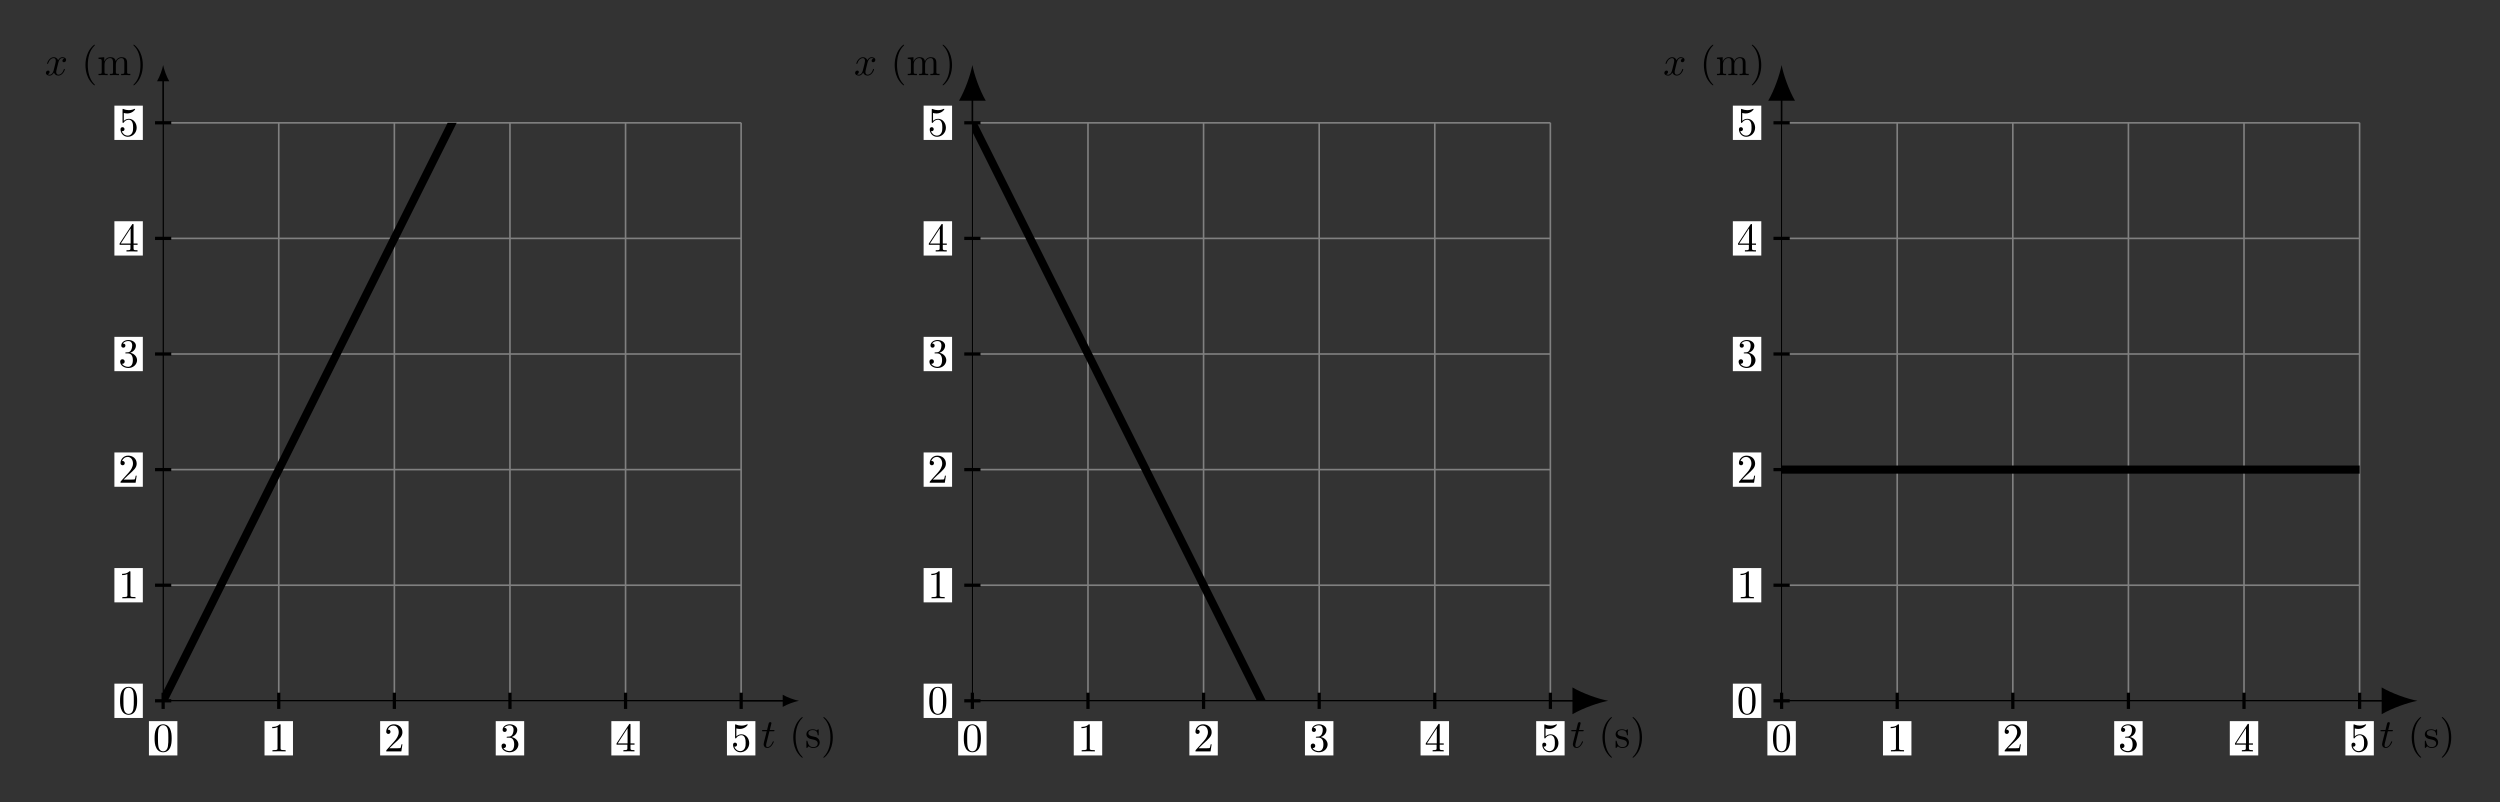 <?xml version="1.0" encoding="UTF-8"?>
<svg xmlns="http://www.w3.org/2000/svg" xmlns:xlink="http://www.w3.org/1999/xlink" width="613.016" height="196.752" viewBox="0 0 613.016 196.752">
<rect x="0" y="0" width="613.016" height="196.752" fill="#333333" stroke="none"/>
<defs>
<g>
<g id="glyph-0-0">
<path d="M 2.047 -3.984 L 2.984 -3.984 C 3.188 -3.984 3.297 -3.984 3.297 -4.188 C 3.297 -4.297 3.188 -4.297 3.016 -4.297 L 2.141 -4.297 C 2.5 -5.719 2.547 -5.906 2.547 -5.969 C 2.547 -6.141 2.422 -6.234 2.25 -6.234 C 2.219 -6.234 1.938 -6.234 1.859 -5.875 L 1.469 -4.297 L 0.531 -4.297 C 0.328 -4.297 0.234 -4.297 0.234 -4.109 C 0.234 -3.984 0.312 -3.984 0.516 -3.984 L 1.391 -3.984 C 0.672 -1.156 0.625 -0.984 0.625 -0.812 C 0.625 -0.266 1 0.109 1.547 0.109 C 2.562 0.109 3.125 -1.344 3.125 -1.422 C 3.125 -1.531 3.047 -1.531 3.016 -1.531 C 2.922 -1.531 2.906 -1.5 2.859 -1.391 C 2.438 -0.344 1.906 -0.109 1.562 -0.109 C 1.359 -0.109 1.25 -0.234 1.25 -0.562 C 1.25 -0.812 1.281 -0.875 1.312 -1.047 Z M 2.047 -3.984 "/>
</g>
<g id="glyph-0-1">
<path d="M 3.328 -3.016 C 3.391 -3.266 3.625 -4.188 4.312 -4.188 C 4.359 -4.188 4.609 -4.188 4.812 -4.062 C 4.531 -4 4.344 -3.766 4.344 -3.516 C 4.344 -3.359 4.453 -3.172 4.719 -3.172 C 4.938 -3.172 5.25 -3.344 5.25 -3.75 C 5.25 -4.266 4.672 -4.406 4.328 -4.406 C 3.75 -4.406 3.406 -3.875 3.281 -3.656 C 3.031 -4.312 2.5 -4.406 2.203 -4.406 C 1.172 -4.406 0.594 -3.125 0.594 -2.875 C 0.594 -2.766 0.703 -2.766 0.719 -2.766 C 0.797 -2.766 0.828 -2.797 0.844 -2.875 C 1.188 -3.938 1.844 -4.188 2.188 -4.188 C 2.375 -4.188 2.719 -4.094 2.719 -3.516 C 2.719 -3.203 2.547 -2.547 2.188 -1.141 C 2.031 -0.531 1.672 -0.109 1.234 -0.109 C 1.172 -0.109 0.953 -0.109 0.734 -0.234 C 0.984 -0.297 1.203 -0.5 1.203 -0.781 C 1.203 -1.047 0.984 -1.125 0.844 -1.125 C 0.531 -1.125 0.297 -0.875 0.297 -0.547 C 0.297 -0.094 0.781 0.109 1.219 0.109 C 1.891 0.109 2.25 -0.594 2.266 -0.641 C 2.391 -0.281 2.75 0.109 3.344 0.109 C 4.375 0.109 4.938 -1.172 4.938 -1.422 C 4.938 -1.531 4.859 -1.531 4.828 -1.531 C 4.734 -1.531 4.719 -1.484 4.688 -1.422 C 4.359 -0.344 3.688 -0.109 3.375 -0.109 C 2.984 -0.109 2.828 -0.422 2.828 -0.766 C 2.828 -0.984 2.875 -1.203 2.984 -1.641 Z M 3.328 -3.016 "/>
</g>
<g id="glyph-1-0">
<path d="M 3.297 2.391 C 3.297 2.359 3.297 2.344 3.125 2.172 C 1.891 0.922 1.562 -0.969 1.562 -2.5 C 1.562 -4.234 1.938 -5.969 3.172 -7.203 C 3.297 -7.328 3.297 -7.344 3.297 -7.375 C 3.297 -7.453 3.266 -7.484 3.203 -7.484 C 3.094 -7.484 2.203 -6.797 1.609 -5.531 C 1.109 -4.438 0.984 -3.328 0.984 -2.5 C 0.984 -1.719 1.094 -0.516 1.641 0.625 C 2.25 1.844 3.094 2.5 3.203 2.5 C 3.266 2.5 3.297 2.469 3.297 2.391 Z M 3.297 2.391 "/>
</g>
<g id="glyph-1-1">
<path d="M 3.594 -1.281 C 3.594 -1.797 3.297 -2.109 3.172 -2.219 C 2.844 -2.547 2.453 -2.625 2.031 -2.703 C 1.469 -2.812 0.812 -2.938 0.812 -3.516 C 0.812 -3.875 1.062 -4.281 1.922 -4.281 C 3.016 -4.281 3.078 -3.375 3.094 -3.078 C 3.094 -2.984 3.203 -2.984 3.203 -2.984 C 3.344 -2.984 3.344 -3.031 3.344 -3.219 L 3.344 -4.234 C 3.344 -4.391 3.344 -4.469 3.234 -4.469 C 3.188 -4.469 3.156 -4.469 3.031 -4.344 C 3 -4.312 2.906 -4.219 2.859 -4.188 C 2.484 -4.469 2.078 -4.469 1.922 -4.469 C 0.703 -4.469 0.328 -3.797 0.328 -3.234 C 0.328 -2.891 0.484 -2.609 0.75 -2.391 C 1.078 -2.141 1.359 -2.078 2.078 -1.938 C 2.297 -1.891 3.109 -1.734 3.109 -1.016 C 3.109 -0.516 2.766 -0.109 1.984 -0.109 C 1.141 -0.109 0.781 -0.672 0.594 -1.531 C 0.562 -1.656 0.562 -1.688 0.453 -1.688 C 0.328 -1.688 0.328 -1.625 0.328 -1.453 L 0.328 -0.125 C 0.328 0.047 0.328 0.109 0.438 0.109 C 0.484 0.109 0.5 0.094 0.688 -0.094 C 0.703 -0.109 0.703 -0.125 0.891 -0.312 C 1.328 0.094 1.781 0.109 1.984 0.109 C 3.125 0.109 3.594 -0.562 3.594 -1.281 Z M 3.594 -1.281 "/>
</g>
<g id="glyph-1-2">
<path d="M 2.875 -2.5 C 2.875 -3.266 2.766 -4.469 2.219 -5.609 C 1.625 -6.828 0.766 -7.484 0.672 -7.484 C 0.609 -7.484 0.562 -7.438 0.562 -7.375 C 0.562 -7.344 0.562 -7.328 0.75 -7.141 C 1.734 -6.156 2.297 -4.578 2.297 -2.5 C 2.297 -0.781 1.938 0.969 0.703 2.219 C 0.562 2.344 0.562 2.359 0.562 2.391 C 0.562 2.453 0.609 2.5 0.672 2.5 C 0.766 2.5 1.672 1.812 2.25 0.547 C 2.766 -0.547 2.875 -1.656 2.875 -2.5 Z M 2.875 -2.5 "/>
</g>
<g id="glyph-1-3">
<path d="M 8.109 0 L 8.109 -0.312 C 7.594 -0.312 7.344 -0.312 7.328 -0.609 L 7.328 -2.516 C 7.328 -3.375 7.328 -3.672 7.016 -4.031 C 6.875 -4.203 6.547 -4.406 5.969 -4.406 C 5.141 -4.406 4.688 -3.812 4.531 -3.422 C 4.391 -4.297 3.656 -4.406 3.203 -4.406 C 2.469 -4.406 2 -3.984 1.719 -3.359 L 1.719 -4.406 L 0.312 -4.297 L 0.312 -3.984 C 1.016 -3.984 1.094 -3.922 1.094 -3.422 L 1.094 -0.75 C 1.094 -0.312 0.984 -0.312 0.312 -0.312 L 0.312 0 L 1.453 -0.031 L 2.562 0 L 2.562 -0.312 C 1.891 -0.312 1.781 -0.312 1.781 -0.75 L 1.781 -2.594 C 1.781 -3.625 2.5 -4.188 3.125 -4.188 C 3.766 -4.188 3.875 -3.656 3.875 -3.078 L 3.875 -0.75 C 3.875 -0.312 3.766 -0.312 3.094 -0.312 L 3.094 0 L 4.219 -0.031 L 5.328 0 L 5.328 -0.312 C 4.672 -0.312 4.562 -0.312 4.562 -0.75 L 4.562 -2.594 C 4.562 -3.625 5.266 -4.188 5.906 -4.188 C 6.531 -4.188 6.641 -3.656 6.641 -3.078 L 6.641 -0.75 C 6.641 -0.312 6.531 -0.312 5.859 -0.312 L 5.859 0 L 6.984 -0.031 Z M 8.109 0 "/>
</g>
<g id="glyph-2-0">
<path d="M 4.578 -3.188 C 4.578 -3.984 4.531 -4.781 4.188 -5.516 C 3.734 -6.484 2.906 -6.641 2.5 -6.641 C 1.891 -6.641 1.172 -6.375 0.75 -5.453 C 0.438 -4.766 0.391 -3.984 0.391 -3.188 C 0.391 -2.438 0.422 -1.547 0.844 -0.781 C 1.266 0.016 2 0.219 2.484 0.219 C 3.016 0.219 3.781 0.016 4.219 -0.938 C 4.531 -1.625 4.578 -2.406 4.578 -3.188 Z M 2.484 0 C 2.094 0 1.5 -0.25 1.328 -1.203 C 1.219 -1.797 1.219 -2.719 1.219 -3.312 C 1.219 -3.953 1.219 -4.609 1.297 -5.141 C 1.484 -6.328 2.234 -6.422 2.484 -6.422 C 2.812 -6.422 3.469 -6.234 3.656 -5.25 C 3.766 -4.688 3.766 -3.938 3.766 -3.312 C 3.766 -2.562 3.766 -1.891 3.656 -1.25 C 3.5 -0.297 2.938 0 2.484 0 Z M 2.484 0 "/>
</g>
<g id="glyph-2-1">
<path d="M 2.938 -6.375 C 2.938 -6.625 2.938 -6.641 2.703 -6.641 C 2.078 -6 1.203 -6 0.891 -6 L 0.891 -5.688 C 1.094 -5.688 1.672 -5.688 2.188 -5.953 L 2.188 -0.781 C 2.188 -0.422 2.156 -0.312 1.266 -0.312 L 0.953 -0.312 L 0.953 0 C 1.297 -0.031 2.156 -0.031 2.562 -0.031 C 2.953 -0.031 3.828 -0.031 4.172 0 L 4.172 -0.312 L 3.859 -0.312 C 2.953 -0.312 2.938 -0.422 2.938 -0.781 Z M 2.938 -6.375 "/>
</g>
<g id="glyph-2-2">
<path d="M 1.266 -0.766 L 2.328 -1.797 C 3.875 -3.172 4.469 -3.703 4.469 -4.703 C 4.469 -5.844 3.578 -6.641 2.359 -6.641 C 1.234 -6.641 0.5 -5.719 0.5 -4.828 C 0.5 -4.281 1 -4.281 1.031 -4.281 C 1.203 -4.281 1.547 -4.391 1.547 -4.812 C 1.547 -5.062 1.359 -5.328 1.016 -5.328 C 0.938 -5.328 0.922 -5.328 0.891 -5.312 C 1.109 -5.969 1.656 -6.328 2.234 -6.328 C 3.141 -6.328 3.562 -5.516 3.562 -4.703 C 3.562 -3.906 3.078 -3.125 2.516 -2.5 L 0.609 -0.375 C 0.5 -0.266 0.5 -0.234 0.5 0 L 4.203 0 L 4.469 -1.734 L 4.234 -1.734 C 4.172 -1.438 4.109 -1 4 -0.844 C 3.938 -0.766 3.281 -0.766 3.062 -0.766 Z M 1.266 -0.766 "/>
</g>
<g id="glyph-2-3">
<path d="M 2.891 -3.516 C 3.703 -3.781 4.281 -4.469 4.281 -5.266 C 4.281 -6.078 3.406 -6.641 2.453 -6.641 C 1.453 -6.641 0.688 -6.047 0.688 -5.281 C 0.688 -4.953 0.906 -4.766 1.203 -4.766 C 1.5 -4.766 1.703 -4.984 1.703 -5.281 C 1.703 -5.766 1.234 -5.766 1.094 -5.766 C 1.391 -6.266 2.047 -6.391 2.406 -6.391 C 2.828 -6.391 3.375 -6.172 3.375 -5.281 C 3.375 -5.156 3.344 -4.578 3.094 -4.141 C 2.797 -3.656 2.453 -3.625 2.203 -3.625 C 2.125 -3.609 1.891 -3.594 1.812 -3.594 C 1.734 -3.578 1.672 -3.562 1.672 -3.469 C 1.672 -3.359 1.734 -3.359 1.906 -3.359 L 2.344 -3.359 C 3.156 -3.359 3.531 -2.688 3.531 -1.703 C 3.531 -0.344 2.844 -0.062 2.406 -0.062 C 1.969 -0.062 1.219 -0.234 0.875 -0.812 C 1.219 -0.766 1.531 -0.984 1.531 -1.359 C 1.531 -1.719 1.266 -1.922 0.984 -1.922 C 0.734 -1.922 0.422 -1.781 0.422 -1.344 C 0.422 -0.438 1.344 0.219 2.438 0.219 C 3.656 0.219 4.562 -0.688 4.562 -1.703 C 4.562 -2.516 3.922 -3.297 2.891 -3.516 Z M 2.891 -3.516 "/>
</g>
<g id="glyph-2-4">
<path d="M 2.938 -1.641 L 2.938 -0.781 C 2.938 -0.422 2.906 -0.312 2.172 -0.312 L 1.969 -0.312 L 1.969 0 C 2.375 -0.031 2.891 -0.031 3.312 -0.031 C 3.734 -0.031 4.25 -0.031 4.672 0 L 4.672 -0.312 L 4.453 -0.312 C 3.719 -0.312 3.703 -0.422 3.703 -0.781 L 3.703 -1.641 L 4.688 -1.641 L 4.688 -1.953 L 3.703 -1.953 L 3.703 -6.484 C 3.703 -6.688 3.703 -6.75 3.531 -6.75 C 3.453 -6.75 3.422 -6.75 3.344 -6.625 L 0.281 -1.953 L 0.281 -1.641 Z M 2.984 -1.953 L 0.562 -1.953 L 2.984 -5.672 Z M 2.984 -1.953 "/>
</g>
<g id="glyph-2-5">
<path d="M 4.469 -2 C 4.469 -3.188 3.656 -4.188 2.578 -4.188 C 2.109 -4.188 1.672 -4.031 1.312 -3.672 L 1.312 -5.625 C 1.516 -5.562 1.844 -5.5 2.156 -5.5 C 3.391 -5.5 4.094 -6.406 4.094 -6.531 C 4.094 -6.594 4.062 -6.641 3.984 -6.641 C 3.984 -6.641 3.953 -6.641 3.906 -6.609 C 3.703 -6.516 3.219 -6.312 2.547 -6.312 C 2.156 -6.312 1.688 -6.391 1.219 -6.594 C 1.141 -6.625 1.125 -6.625 1.109 -6.625 C 1 -6.625 1 -6.547 1 -6.391 L 1 -3.438 C 1 -3.266 1 -3.188 1.141 -3.188 C 1.219 -3.188 1.234 -3.203 1.281 -3.266 C 1.391 -3.422 1.75 -3.969 2.562 -3.969 C 3.078 -3.969 3.328 -3.516 3.406 -3.328 C 3.562 -2.953 3.594 -2.578 3.594 -2.078 C 3.594 -1.719 3.594 -1.125 3.344 -0.703 C 3.109 -0.312 2.734 -0.062 2.281 -0.062 C 1.562 -0.062 0.984 -0.594 0.812 -1.172 C 0.844 -1.172 0.875 -1.156 0.984 -1.156 C 1.312 -1.156 1.484 -1.406 1.484 -1.641 C 1.484 -1.891 1.312 -2.141 0.984 -2.141 C 0.844 -2.141 0.5 -2.062 0.5 -1.609 C 0.5 -0.75 1.188 0.219 2.297 0.219 C 3.453 0.219 4.469 -0.734 4.469 -2 Z M 4.469 -2 "/>
</g>
</g>
<clipPath id="clip-0">
<path clip-rule="nonzero" d="M 40.004 30.109 L 181.738 30.109 L 181.738 171.844 L 40.004 171.844 Z M 40.004 30.109 "/>
</clipPath>
<clipPath id="clip-1">
<path clip-rule="nonzero" d="M 238.434 30.109 L 380.168 30.109 L 380.168 171.844 L 238.434 171.844 Z M 238.434 30.109 "/>
</clipPath>
<clipPath id="clip-2">
<path clip-rule="nonzero" d="M 436.859 114 L 578.594 114 L 578.594 117 L 436.859 117 Z M 436.859 114 "/>
</clipPath>
</defs>
<path fill="none" stroke-width="0.399" stroke-linecap="butt" stroke-linejoin="miter" stroke="rgb(50%, 50%, 50%)" stroke-opacity="1" stroke-miterlimit="10" d="M -0.001 0.001 L 141.733 0.001 M -0.001 28.345 L 141.733 28.345 M -0.001 56.693 L 141.733 56.693 M -0.001 85.04 L 141.733 85.04 M -0.001 113.388 L 141.733 113.388 M -0.001 141.724 L 141.733 141.724 M -0.001 0.001 L -0.001 141.736 M 28.347 0.001 L 28.347 141.736 M 56.694 0.001 L 56.694 141.736 M 85.042 0.001 L 85.042 141.736 M 113.386 0.001 L 113.386 141.736 M 141.725 0.001 L 141.725 141.736 " transform="matrix(1, 0, 0, -1, 40.005, 171.845)"/>
<path fill="none" stroke-width="0.399" stroke-linecap="butt" stroke-linejoin="miter" stroke="rgb(0%, 0%, 0%)" stroke-opacity="1" stroke-miterlimit="10" d="M -0.001 0.001 L 152.319 0.001 " transform="matrix(1, 0, 0, -1, 40.005, 171.845)"/>
<path fill-rule="nonzero" fill="rgb(0%, 0%, 0%)" fill-opacity="1" d="M 195.914 171.844 C 194.852 171.645 193.121 171.047 191.926 170.352 L 191.926 173.34 C 193.121 172.641 194.852 172.043 195.914 171.844 "/>
<g fill="rgb(0%, 0%, 0%)" fill-opacity="1">
<use xlink:href="#glyph-0-0" x="186.615" y="183.302"/>
</g>
<g fill="rgb(0%, 0%, 0%)" fill-opacity="1">
<use xlink:href="#glyph-1-0" x="193.53" y="183.302"/>
<use xlink:href="#glyph-1-1" x="197.405" y="183.302"/>
<use xlink:href="#glyph-1-2" x="201.331" y="183.302"/>
</g>
<path fill="none" stroke-width="0.797" stroke-linecap="butt" stroke-linejoin="miter" stroke="rgb(0%, 0%, 0%)" stroke-opacity="1" stroke-miterlimit="10" d="M -0.001 1.993 L -0.001 -1.991 " transform="matrix(1, 0, 0, -1, 40.005, 171.845)"/>
<path fill="none" stroke-width="0.797" stroke-linecap="butt" stroke-linejoin="miter" stroke="rgb(0%, 0%, 0%)" stroke-opacity="1" stroke-miterlimit="10" d="M 28.347 1.993 L 28.347 -1.991 " transform="matrix(1, 0, 0, -1, 40.005, 171.845)"/>
<path fill="none" stroke-width="0.797" stroke-linecap="butt" stroke-linejoin="miter" stroke="rgb(0%, 0%, 0%)" stroke-opacity="1" stroke-miterlimit="10" d="M 56.694 1.993 L 56.694 -1.991 " transform="matrix(1, 0, 0, -1, 40.005, 171.845)"/>
<path fill="none" stroke-width="0.797" stroke-linecap="butt" stroke-linejoin="miter" stroke="rgb(0%, 0%, 0%)" stroke-opacity="1" stroke-miterlimit="10" d="M 85.042 1.993 L 85.042 -1.991 " transform="matrix(1, 0, 0, -1, 40.005, 171.845)"/>
<path fill="none" stroke-width="0.797" stroke-linecap="butt" stroke-linejoin="miter" stroke="rgb(0%, 0%, 0%)" stroke-opacity="1" stroke-miterlimit="10" d="M 113.386 1.993 L 113.386 -1.991 " transform="matrix(1, 0, 0, -1, 40.005, 171.845)"/>
<path fill="none" stroke-width="0.797" stroke-linecap="butt" stroke-linejoin="miter" stroke="rgb(0%, 0%, 0%)" stroke-opacity="1" stroke-miterlimit="10" d="M 141.733 1.993 L 141.733 -1.991 " transform="matrix(1, 0, 0, -1, 40.005, 171.845)"/>
<path fill="none" stroke-width="0.399" stroke-linecap="butt" stroke-linejoin="miter" stroke="rgb(0%, 0%, 0%)" stroke-opacity="1" stroke-miterlimit="10" d="M -0.001 0.001 L -0.001 152.322 " transform="matrix(1, 0, 0, -1, 40.005, 171.845)"/>
<path fill-rule="nonzero" fill="rgb(0%, 0%, 0%)" fill-opacity="1" d="M 40.004 15.938 C 39.805 17 39.207 18.727 38.512 19.922 L 41.5 19.922 C 40.801 18.727 40.203 17 40.004 15.938 "/>
<g fill="rgb(0%, 0%, 0%)" fill-opacity="1">
<use xlink:href="#glyph-0-1" x="10.959" y="18.431"/>
</g>
<g fill="rgb(0%, 0%, 0%)" fill-opacity="1">
<use xlink:href="#glyph-1-0" x="19.97" y="18.431"/>
<use xlink:href="#glyph-1-3" x="23.845" y="18.431"/>
<use xlink:href="#glyph-1-2" x="32.144" y="18.431"/>
</g>
<path fill="none" stroke-width="0.797" stroke-linecap="butt" stroke-linejoin="miter" stroke="rgb(0%, 0%, 0%)" stroke-opacity="1" stroke-miterlimit="10" d="M 1.991 0.001 L -1.993 0.001 " transform="matrix(1, 0, 0, -1, 40.005, 171.845)"/>
<path fill="none" stroke-width="0.797" stroke-linecap="butt" stroke-linejoin="miter" stroke="rgb(0%, 0%, 0%)" stroke-opacity="1" stroke-miterlimit="10" d="M 1.991 28.345 L -1.993 28.345 " transform="matrix(1, 0, 0, -1, 40.005, 171.845)"/>
<path fill="none" stroke-width="0.797" stroke-linecap="butt" stroke-linejoin="miter" stroke="rgb(0%, 0%, 0%)" stroke-opacity="1" stroke-miterlimit="10" d="M 1.991 56.693 L -1.993 56.693 " transform="matrix(1, 0, 0, -1, 40.005, 171.845)"/>
<path fill="none" stroke-width="0.797" stroke-linecap="butt" stroke-linejoin="miter" stroke="rgb(0%, 0%, 0%)" stroke-opacity="1" stroke-miterlimit="10" d="M 1.991 85.04 L -1.993 85.04 " transform="matrix(1, 0, 0, -1, 40.005, 171.845)"/>
<path fill="none" stroke-width="0.797" stroke-linecap="butt" stroke-linejoin="miter" stroke="rgb(0%, 0%, 0%)" stroke-opacity="1" stroke-miterlimit="10" d="M 1.991 113.388 L -1.993 113.388 " transform="matrix(1, 0, 0, -1, 40.005, 171.845)"/>
<path fill="none" stroke-width="0.797" stroke-linecap="butt" stroke-linejoin="miter" stroke="rgb(0%, 0%, 0%)" stroke-opacity="1" stroke-miterlimit="10" d="M 1.991 141.736 L -1.993 141.736 " transform="matrix(1, 0, 0, -1, 40.005, 171.845)"/>
<path fill-rule="nonzero" fill="rgb(100%, 100%, 100%)" fill-opacity="1" d="M 36.52 185.238 L 43.492 185.238 L 43.492 176.828 L 36.52 176.828 Z M 36.52 185.238 "/>
<g fill="rgb(0%, 0%, 0%)" fill-opacity="1">
<use xlink:href="#glyph-2-0" x="37.515" y="184.243"/>
</g>
<path fill-rule="nonzero" fill="rgb(100%, 100%, 100%)" fill-opacity="1" d="M 64.863 185.238 L 71.84 185.238 L 71.84 176.828 L 64.863 176.828 Z M 64.863 185.238 "/>
<g fill="rgb(0%, 0%, 0%)" fill-opacity="1">
<use xlink:href="#glyph-2-1" x="65.861" y="184.243"/>
</g>
<path fill-rule="nonzero" fill="rgb(100%, 100%, 100%)" fill-opacity="1" d="M 93.211 185.238 L 100.188 185.238 L 100.188 176.828 L 93.211 176.828 Z M 93.211 185.238 "/>
<g fill="rgb(0%, 0%, 0%)" fill-opacity="1">
<use xlink:href="#glyph-2-2" x="94.207" y="184.243"/>
</g>
<path fill-rule="nonzero" fill="rgb(100%, 100%, 100%)" fill-opacity="1" d="M 121.559 185.238 L 128.531 185.238 L 128.531 176.828 L 121.559 176.828 Z M 121.559 185.238 "/>
<g fill="rgb(0%, 0%, 0%)" fill-opacity="1">
<use xlink:href="#glyph-2-3" x="122.554" y="184.243"/>
</g>
<path fill-rule="nonzero" fill="rgb(100%, 100%, 100%)" fill-opacity="1" d="M 149.906 185.238 L 156.879 185.238 L 156.879 176.828 L 149.906 176.828 Z M 149.906 185.238 "/>
<g fill="rgb(0%, 0%, 0%)" fill-opacity="1">
<use xlink:href="#glyph-2-4" x="150.9" y="184.243"/>
</g>
<path fill-rule="nonzero" fill="rgb(100%, 100%, 100%)" fill-opacity="1" d="M 178.254 185.238 L 185.227 185.238 L 185.227 176.828 L 178.254 176.828 Z M 178.254 185.238 "/>
<g fill="rgb(0%, 0%, 0%)" fill-opacity="1">
<use xlink:href="#glyph-2-5" x="179.247" y="184.243"/>
</g>
<path fill-rule="nonzero" fill="rgb(100%, 100%, 100%)" fill-opacity="1" d="M 28.051 176.051 L 35.023 176.051 L 35.023 167.637 L 28.051 167.637 Z M 28.051 176.051 "/>
<g fill="rgb(0%, 0%, 0%)" fill-opacity="1">
<use xlink:href="#glyph-2-0" x="29.046" y="175.056"/>
</g>
<path fill-rule="nonzero" fill="rgb(100%, 100%, 100%)" fill-opacity="1" d="M 28.051 147.703 L 35.023 147.703 L 35.023 139.293 L 28.051 139.293 Z M 28.051 147.703 "/>
<g fill="rgb(0%, 0%, 0%)" fill-opacity="1">
<use xlink:href="#glyph-2-1" x="29.046" y="146.709"/>
</g>
<path fill-rule="nonzero" fill="rgb(100%, 100%, 100%)" fill-opacity="1" d="M 28.051 119.359 L 35.023 119.359 L 35.023 110.945 L 28.051 110.945 Z M 28.051 119.359 "/>
<g fill="rgb(0%, 0%, 0%)" fill-opacity="1">
<use xlink:href="#glyph-2-2" x="29.046" y="118.363"/>
</g>
<path fill-rule="nonzero" fill="rgb(100%, 100%, 100%)" fill-opacity="1" d="M 28.051 91.012 L 35.023 91.012 L 35.023 82.598 L 28.051 82.598 Z M 28.051 91.012 "/>
<g fill="rgb(0%, 0%, 0%)" fill-opacity="1">
<use xlink:href="#glyph-2-3" x="29.046" y="90.016"/>
</g>
<path fill-rule="nonzero" fill="rgb(100%, 100%, 100%)" fill-opacity="1" d="M 28.051 62.664 L 35.023 62.664 L 35.023 54.25 L 28.051 54.25 Z M 28.051 62.664 "/>
<g fill="rgb(0%, 0%, 0%)" fill-opacity="1">
<use xlink:href="#glyph-2-4" x="29.046" y="61.67"/>
</g>
<path fill-rule="nonzero" fill="rgb(100%, 100%, 100%)" fill-opacity="1" d="M 28.051 34.316 L 35.023 34.316 L 35.023 25.906 L 28.051 25.906 Z M 28.051 34.316 "/>
<g fill="rgb(0%, 0%, 0%)" fill-opacity="1">
<use xlink:href="#glyph-2-5" x="29.046" y="33.323"/>
</g>
<g clip-path="url(#clip-0)">
<path fill="none" stroke-width="1.993" stroke-linecap="butt" stroke-linejoin="miter" stroke="rgb(0%, 0%, 0%)" stroke-opacity="1" stroke-miterlimit="10" d="M -0.001 0.001 L 2.85 5.697 L 4.272 8.548 L 7.124 14.243 L 8.546 17.095 L 11.397 22.79 L 12.819 25.642 L 15.671 31.337 L 17.093 34.189 L 19.944 39.884 L 21.366 42.736 L 22.792 45.583 L 24.214 48.431 L 25.64 51.282 L 28.491 56.978 L 29.913 59.825 L 31.339 62.677 L 32.765 65.525 L 34.186 68.376 L 37.038 74.072 L 38.46 76.923 L 41.311 82.618 L 42.733 85.466 L 44.159 88.318 L 45.585 91.165 L 47.007 94.013 L 48.432 96.865 L 49.854 99.712 L 51.28 102.56 L 52.706 105.411 L 54.128 108.259 L 55.554 111.107 L 56.979 113.958 L 58.401 116.806 L 59.827 119.654 L 61.253 122.505 L 62.675 125.353 L 64.1 128.2 L 65.526 131.052 L 66.948 133.9 L 68.374 136.747 L 69.8 139.599 L 71.222 142.447 L 72.647 145.294 L 74.073 148.146 L 75.495 150.993 L 76.921 153.841 L 78.347 156.693 L 79.768 159.54 L 81.194 162.388 L 82.62 165.24 L 84.042 168.087 L 86.893 173.782 L 88.315 176.634 L 91.167 182.329 L 92.589 185.181 L 95.44 190.876 L 96.862 193.728 L 98.288 196.575 L 99.714 199.427 L 101.136 202.275 L 103.987 207.97 L 105.409 210.822 L 108.261 216.517 L 109.683 219.368 L 112.534 225.064 L 113.956 227.915 L 116.808 233.611 L 118.229 236.462 L 121.081 242.157 L 122.503 245.009 L 125.354 250.704 L 126.776 253.556 L 129.628 259.251 L 131.05 262.103 L 133.901 267.798 L 135.323 270.65 L 138.175 276.345 L 139.597 279.193 L 141.022 282.044 L 142.448 284.892 L 143.87 287.743 L 145.296 290.591 L 146.718 293.439 L 148.143 296.286 L 149.569 299.138 L 150.991 301.986 L 152.417 304.833 L 153.843 307.685 L 155.265 310.533 L 156.69 313.38 L 158.116 316.232 L 159.538 319.079 L 160.964 321.927 L 162.39 324.779 L 163.811 327.626 L 165.237 330.474 L 166.663 333.325 L 168.089 336.173 L 169.511 339.021 L 170.936 341.872 L 172.358 344.72 L 173.784 347.568 L 175.21 350.419 L 176.632 353.267 L 178.058 356.115 L 179.483 358.966 L 180.905 361.814 L 182.331 364.661 L 183.757 367.513 L 185.179 370.361 L 186.604 373.208 L 188.03 376.06 L 189.452 378.908 L 190.878 381.755 L 192.304 384.607 L 193.725 387.454 L 195.151 390.302 L 196.577 393.154 L 197.999 396.001 L 200.85 401.697 L 202.272 404.548 L 203.698 407.396 L 205.124 410.247 L 206.546 413.095 L 209.397 418.79 L 210.819 421.642 L 213.671 427.337 L 215.093 430.189 L 217.944 435.884 L 219.366 438.736 L 222.218 444.431 L 223.64 447.283 L 226.491 452.978 L 227.913 455.829 L 230.765 461.525 L 232.186 464.376 L 235.038 470.072 L 236.46 472.923 L 239.311 478.618 L 240.733 481.47 L 242.159 484.318 L 243.581 487.165 L 245.007 490.013 L 246.433 492.865 L 247.858 495.712 L 249.28 498.564 L 252.132 504.259 L 253.554 507.111 L 256.405 512.806 L 257.827 515.654 L 259.253 518.505 L 260.679 521.353 L 262.1 524.2 L 263.526 527.052 L 264.948 529.9 L 266.374 532.747 L 267.8 535.599 L 269.225 538.447 L 270.647 541.294 L 272.073 544.146 L 273.495 546.993 L 274.921 549.841 L 276.347 552.693 L 277.768 555.54 L 279.194 558.388 L 280.62 561.24 L 282.042 564.087 L 283.468 566.935 " transform="matrix(1, 0, 0, -1, 40.005, 171.845)"/>
</g>
<path fill="none" stroke-width="0.399" stroke-linecap="butt" stroke-linejoin="miter" stroke="rgb(50%, 50%, 50%)" stroke-opacity="1" stroke-miterlimit="10" d="M 198.429 0.001 L 340.163 0.001 M 198.429 28.345 L 340.163 28.345 M 198.429 56.693 L 340.163 56.693 M 198.429 85.04 L 340.163 85.04 M 198.429 113.388 L 340.163 113.388 M 198.429 141.724 L 340.163 141.724 M 198.429 0.001 L 198.429 141.736 M 226.776 0.001 L 226.776 141.736 M 255.12 0.001 L 255.12 141.736 M 283.468 0.001 L 283.468 141.736 M 311.815 0.001 L 311.815 141.736 M 340.151 0.001 L 340.151 141.736 " transform="matrix(1, 0, 0, -1, 40.005, 171.845)"/>
<path fill-rule="nonzero" fill="rgb(100%, 100%, 100%)" fill-opacity="1" d="M 234.945 185.238 L 241.918 185.238 L 241.918 176.828 L 234.945 176.828 Z M 234.945 185.238 "/>
<g fill="rgb(0%, 0%, 0%)" fill-opacity="1">
<use xlink:href="#glyph-2-0" x="235.94" y="184.243"/>
</g>
<path fill-rule="nonzero" fill="rgb(100%, 100%, 100%)" fill-opacity="1" d="M 263.293 185.238 L 270.266 185.238 L 270.266 176.828 L 263.293 176.828 Z M 263.293 185.238 "/>
<g fill="rgb(0%, 0%, 0%)" fill-opacity="1">
<use xlink:href="#glyph-2-1" x="264.286" y="184.243"/>
</g>
<path fill-rule="nonzero" fill="rgb(100%, 100%, 100%)" fill-opacity="1" d="M 291.641 185.238 L 298.613 185.238 L 298.613 176.828 L 291.641 176.828 Z M 291.641 185.238 "/>
<g fill="rgb(0%, 0%, 0%)" fill-opacity="1">
<use xlink:href="#glyph-2-2" x="292.633" y="184.243"/>
</g>
<path fill-rule="nonzero" fill="rgb(100%, 100%, 100%)" fill-opacity="1" d="M 319.984 185.238 L 326.961 185.238 L 326.961 176.828 L 319.984 176.828 Z M 319.984 185.238 "/>
<g fill="rgb(0%, 0%, 0%)" fill-opacity="1">
<use xlink:href="#glyph-2-3" x="320.979" y="184.243"/>
</g>
<path fill-rule="nonzero" fill="rgb(100%, 100%, 100%)" fill-opacity="1" d="M 348.332 185.238 L 355.309 185.238 L 355.309 176.828 L 348.332 176.828 Z M 348.332 185.238 "/>
<g fill="rgb(0%, 0%, 0%)" fill-opacity="1">
<use xlink:href="#glyph-2-4" x="349.326" y="184.243"/>
</g>
<path fill-rule="nonzero" fill="rgb(100%, 100%, 100%)" fill-opacity="1" d="M 376.68 185.238 L 383.652 185.238 L 383.652 176.828 L 376.68 176.828 Z M 376.68 185.238 "/>
<g fill="rgb(0%, 0%, 0%)" fill-opacity="1">
<use xlink:href="#glyph-2-5" x="377.672" y="184.243"/>
</g>
<path fill-rule="nonzero" fill="rgb(100%, 100%, 100%)" fill-opacity="1" d="M 226.477 176.051 L 233.453 176.051 L 233.453 167.637 L 226.477 167.637 Z M 226.477 176.051 "/>
<g fill="rgb(0%, 0%, 0%)" fill-opacity="1">
<use xlink:href="#glyph-2-0" x="227.472" y="175.056"/>
</g>
<path fill-rule="nonzero" fill="rgb(100%, 100%, 100%)" fill-opacity="1" d="M 226.477 147.703 L 233.453 147.703 L 233.453 139.293 L 226.477 139.293 Z M 226.477 147.703 "/>
<g fill="rgb(0%, 0%, 0%)" fill-opacity="1">
<use xlink:href="#glyph-2-1" x="227.472" y="146.709"/>
</g>
<path fill-rule="nonzero" fill="rgb(100%, 100%, 100%)" fill-opacity="1" d="M 226.477 119.359 L 233.453 119.359 L 233.453 110.945 L 226.477 110.945 Z M 226.477 119.359 "/>
<g fill="rgb(0%, 0%, 0%)" fill-opacity="1">
<use xlink:href="#glyph-2-2" x="227.472" y="118.363"/>
</g>
<path fill-rule="nonzero" fill="rgb(100%, 100%, 100%)" fill-opacity="1" d="M 226.477 91.012 L 233.453 91.012 L 233.453 82.598 L 226.477 82.598 Z M 226.477 91.012 "/>
<g fill="rgb(0%, 0%, 0%)" fill-opacity="1">
<use xlink:href="#glyph-2-3" x="227.472" y="90.016"/>
</g>
<path fill-rule="nonzero" fill="rgb(100%, 100%, 100%)" fill-opacity="1" d="M 226.477 62.664 L 233.453 62.664 L 233.453 54.25 L 226.477 54.25 Z M 226.477 62.664 "/>
<g fill="rgb(0%, 0%, 0%)" fill-opacity="1">
<use xlink:href="#glyph-2-4" x="227.472" y="61.67"/>
</g>
<path fill-rule="nonzero" fill="rgb(100%, 100%, 100%)" fill-opacity="1" d="M 226.477 34.316 L 233.453 34.316 L 233.453 25.906 L 226.477 25.906 Z M 226.477 34.316 "/>
<g fill="rgb(0%, 0%, 0%)" fill-opacity="1">
<use xlink:href="#glyph-2-5" x="227.472" y="33.323"/>
</g>
<path fill="none" stroke-width="0.399" stroke-linecap="butt" stroke-linejoin="miter" stroke="rgb(0%, 0%, 0%)" stroke-opacity="1" stroke-miterlimit="10" d="M 198.429 0.001 L 346.444 0.001 " transform="matrix(1, 0, 0, -1, 40.005, 171.845)"/>
<path fill-rule="nonzero" fill="rgb(0%, 0%, 0%)" fill-opacity="1" d="M 394.34 171.844 C 392.004 171.406 388.203 170.09 385.574 168.559 L 385.574 175.133 C 388.203 173.598 392.004 172.285 394.34 171.844 "/>
<g fill="rgb(0%, 0%, 0%)" fill-opacity="1">
<use xlink:href="#glyph-0-0" x="385.04" y="183.302"/>
</g>
<g fill="rgb(0%, 0%, 0%)" fill-opacity="1">
<use xlink:href="#glyph-1-0" x="391.955" y="183.302"/>
<use xlink:href="#glyph-1-1" x="395.83" y="183.302"/>
<use xlink:href="#glyph-1-2" x="399.756" y="183.302"/>
</g>
<path fill="none" stroke-width="0.797" stroke-linecap="butt" stroke-linejoin="miter" stroke="rgb(0%, 0%, 0%)" stroke-opacity="1" stroke-miterlimit="10" d="M 198.429 1.993 L 198.429 -1.991 " transform="matrix(1, 0, 0, -1, 40.005, 171.845)"/>
<path fill="none" stroke-width="0.797" stroke-linecap="butt" stroke-linejoin="miter" stroke="rgb(0%, 0%, 0%)" stroke-opacity="1" stroke-miterlimit="10" d="M 226.776 1.993 L 226.776 -1.991 " transform="matrix(1, 0, 0, -1, 40.005, 171.845)"/>
<path fill="none" stroke-width="0.797" stroke-linecap="butt" stroke-linejoin="miter" stroke="rgb(0%, 0%, 0%)" stroke-opacity="1" stroke-miterlimit="10" d="M 255.12 1.993 L 255.12 -1.991 " transform="matrix(1, 0, 0, -1, 40.005, 171.845)"/>
<path fill="none" stroke-width="0.797" stroke-linecap="butt" stroke-linejoin="miter" stroke="rgb(0%, 0%, 0%)" stroke-opacity="1" stroke-miterlimit="10" d="M 283.468 1.993 L 283.468 -1.991 " transform="matrix(1, 0, 0, -1, 40.005, 171.845)"/>
<path fill="none" stroke-width="0.797" stroke-linecap="butt" stroke-linejoin="miter" stroke="rgb(0%, 0%, 0%)" stroke-opacity="1" stroke-miterlimit="10" d="M 311.815 1.993 L 311.815 -1.991 " transform="matrix(1, 0, 0, -1, 40.005, 171.845)"/>
<path fill="none" stroke-width="0.797" stroke-linecap="butt" stroke-linejoin="miter" stroke="rgb(0%, 0%, 0%)" stroke-opacity="1" stroke-miterlimit="10" d="M 340.163 1.993 L 340.163 -1.991 " transform="matrix(1, 0, 0, -1, 40.005, 171.845)"/>
<path fill="none" stroke-width="0.399" stroke-linecap="butt" stroke-linejoin="miter" stroke="rgb(0%, 0%, 0%)" stroke-opacity="1" stroke-miterlimit="10" d="M 198.429 0.001 L 198.429 148.017 " transform="matrix(1, 0, 0, -1, 40.005, 171.845)"/>
<path fill-rule="nonzero" fill="rgb(0%, 0%, 0%)" fill-opacity="1" d="M 238.434 15.938 C 237.996 18.277 236.68 22.074 235.145 24.703 L 241.719 24.703 C 240.188 22.074 238.871 18.277 238.434 15.938 "/>
<g fill="rgb(0%, 0%, 0%)" fill-opacity="1">
<use xlink:href="#glyph-0-1" x="209.384" y="18.431"/>
</g>
<g fill="rgb(0%, 0%, 0%)" fill-opacity="1">
<use xlink:href="#glyph-1-0" x="218.396" y="18.431"/>
<use xlink:href="#glyph-1-3" x="222.271" y="18.431"/>
<use xlink:href="#glyph-1-2" x="230.57" y="18.431"/>
</g>
<path fill="none" stroke-width="0.797" stroke-linecap="butt" stroke-linejoin="miter" stroke="rgb(0%, 0%, 0%)" stroke-opacity="1" stroke-miterlimit="10" d="M 200.421 0.001 L 196.436 0.001 " transform="matrix(1, 0, 0, -1, 40.005, 171.845)"/>
<path fill="none" stroke-width="0.797" stroke-linecap="butt" stroke-linejoin="miter" stroke="rgb(0%, 0%, 0%)" stroke-opacity="1" stroke-miterlimit="10" d="M 200.421 28.345 L 196.436 28.345 " transform="matrix(1, 0, 0, -1, 40.005, 171.845)"/>
<path fill="none" stroke-width="0.797" stroke-linecap="butt" stroke-linejoin="miter" stroke="rgb(0%, 0%, 0%)" stroke-opacity="1" stroke-miterlimit="10" d="M 200.421 56.693 L 196.436 56.693 " transform="matrix(1, 0, 0, -1, 40.005, 171.845)"/>
<path fill="none" stroke-width="0.797" stroke-linecap="butt" stroke-linejoin="miter" stroke="rgb(0%, 0%, 0%)" stroke-opacity="1" stroke-miterlimit="10" d="M 200.421 85.04 L 196.436 85.04 " transform="matrix(1, 0, 0, -1, 40.005, 171.845)"/>
<path fill="none" stroke-width="0.797" stroke-linecap="butt" stroke-linejoin="miter" stroke="rgb(0%, 0%, 0%)" stroke-opacity="1" stroke-miterlimit="10" d="M 200.421 113.388 L 196.436 113.388 " transform="matrix(1, 0, 0, -1, 40.005, 171.845)"/>
<path fill="none" stroke-width="0.797" stroke-linecap="butt" stroke-linejoin="miter" stroke="rgb(0%, 0%, 0%)" stroke-opacity="1" stroke-miterlimit="10" d="M 200.421 141.736 L 196.436 141.736 " transform="matrix(1, 0, 0, -1, 40.005, 171.845)"/>
<g clip-path="url(#clip-1)">
<path fill="none" stroke-width="1.993" stroke-linecap="butt" stroke-linejoin="miter" stroke="rgb(0%, 0%, 0%)" stroke-opacity="1" stroke-miterlimit="10" d="M 198.429 141.736 L 199.85 138.884 L 202.702 133.189 L 204.124 130.337 L 206.975 124.642 L 208.397 121.79 L 211.249 116.095 L 212.671 113.243 L 215.522 107.548 L 216.944 104.697 L 219.796 99.001 L 221.218 96.15 L 224.069 90.454 L 225.491 87.603 L 228.343 81.907 L 229.765 79.056 L 232.616 73.361 L 234.038 70.513 L 235.464 67.661 L 236.89 64.814 L 238.311 61.962 L 241.163 56.267 L 242.585 53.415 L 245.436 47.72 L 246.858 44.872 L 248.284 42.021 L 249.71 39.173 L 251.132 36.325 L 252.558 33.474 L 253.983 30.626 L 255.405 27.779 L 256.831 24.927 L 258.257 22.079 L 259.679 19.232 L 261.104 16.38 L 262.53 13.533 L 263.952 10.685 L 265.378 7.833 L 266.804 4.986 L 268.225 2.138 L 269.651 -0.714 L 271.073 -3.561 L 272.499 -6.409 L 273.925 -9.26 L 275.35 -12.108 L 276.772 -14.956 L 278.198 -17.807 L 279.624 -20.655 L 281.046 -23.503 L 282.472 -26.354 L 283.897 -29.202 L 285.319 -32.05 L 286.745 -34.901 L 288.171 -37.749 L 289.593 -40.596 L 291.018 -43.444 L 292.44 -46.296 L 295.292 -51.991 L 296.718 -54.843 L 298.14 -57.69 L 299.565 -60.538 L 300.987 -63.389 L 302.413 -66.237 L 303.839 -69.089 L 305.261 -71.936 L 308.112 -77.632 L 309.534 -80.483 L 312.386 -86.178 L 313.808 -89.03 L 316.659 -94.725 L 318.081 -97.577 L 320.933 -103.272 L 322.354 -106.124 L 325.206 -111.819 L 326.628 -114.671 L 329.479 -120.366 L 330.901 -123.218 L 333.753 -128.913 L 335.175 -131.764 L 338.026 -137.46 L 339.448 -140.311 L 342.3 -146.007 L 343.722 -148.858 L 346.573 -154.553 L 347.995 -157.405 L 350.847 -163.1 L 352.268 -165.948 L 353.694 -168.8 L 355.12 -171.647 L 356.542 -174.495 L 357.968 -177.346 L 359.393 -180.194 L 360.815 -183.042 L 362.241 -185.893 L 363.667 -188.741 L 365.089 -191.589 L 366.515 -194.44 L 367.94 -197.288 L 369.362 -200.135 L 370.788 -202.987 L 372.214 -205.835 L 373.636 -208.682 L 375.061 -211.534 L 376.487 -214.382 L 377.909 -217.229 L 379.335 -220.081 L 380.761 -222.928 L 382.183 -225.776 L 383.608 -228.628 L 385.034 -231.475 L 386.456 -234.323 L 387.882 -237.175 L 389.308 -240.022 L 390.729 -242.87 L 392.155 -245.721 L 393.577 -248.569 L 395.003 -251.417 L 396.429 -254.268 L 397.854 -257.116 L 399.276 -259.964 L 400.702 -262.815 L 402.128 -265.663 L 403.55 -268.51 L 404.975 -271.358 L 406.401 -274.21 L 407.823 -277.057 L 409.249 -279.909 L 410.675 -282.757 L 412.097 -285.604 L 413.522 -288.452 L 414.944 -291.303 L 417.796 -296.999 L 419.218 -299.85 L 422.069 -305.546 L 423.491 -308.397 L 426.343 -314.092 L 427.765 -316.944 L 430.616 -322.639 L 432.038 -325.491 L 434.89 -331.186 L 436.311 -334.038 L 439.163 -339.733 L 440.585 -342.585 L 443.436 -348.28 L 444.858 -351.132 L 447.71 -356.827 L 449.132 -359.678 L 451.983 -365.374 L 453.405 -368.225 L 456.257 -373.921 L 457.679 -376.772 L 460.53 -382.467 L 461.952 -385.315 L 463.378 -388.167 L 464.804 -391.014 L 466.225 -393.862 L 467.651 -396.714 L 469.077 -399.561 L 470.499 -402.409 L 471.925 -405.26 L 473.35 -408.108 L 474.772 -410.96 L 477.624 -416.655 L 479.046 -419.503 L 480.472 -422.354 L 481.897 -425.202 " transform="matrix(1, 0, 0, -1, 40.005, 171.845)"/>
</g>
<path fill="none" stroke-width="0.399" stroke-linecap="butt" stroke-linejoin="miter" stroke="rgb(50%, 50%, 50%)" stroke-opacity="1" stroke-miterlimit="10" d="M 396.854 0.001 L 538.589 0.001 M 396.854 28.345 L 538.589 28.345 M 396.854 56.693 L 538.589 56.693 M 396.854 85.04 L 538.589 85.04 M 396.854 113.388 L 538.589 113.388 M 396.854 141.724 L 538.589 141.724 M 396.854 0.001 L 396.854 141.736 M 425.202 0.001 L 425.202 141.736 M 453.55 0.001 L 453.55 141.736 M 481.897 0.001 L 481.897 141.736 M 510.241 0.001 L 510.241 141.736 M 538.581 0.001 L 538.581 141.736 " transform="matrix(1, 0, 0, -1, 40.005, 171.845)"/>
<path fill-rule="nonzero" fill="rgb(100%, 100%, 100%)" fill-opacity="1" d="M 433.375 185.238 L 440.348 185.238 L 440.348 176.828 L 433.375 176.828 Z M 433.375 185.238 "/>
<g fill="rgb(0%, 0%, 0%)" fill-opacity="1">
<use xlink:href="#glyph-2-0" x="434.365" y="184.243"/>
</g>
<path fill-rule="nonzero" fill="rgb(100%, 100%, 100%)" fill-opacity="1" d="M 461.719 185.238 L 468.695 185.238 L 468.695 176.828 L 461.719 176.828 Z M 461.719 185.238 "/>
<g fill="rgb(0%, 0%, 0%)" fill-opacity="1">
<use xlink:href="#glyph-2-1" x="462.711" y="184.243"/>
</g>
<path fill-rule="nonzero" fill="rgb(100%, 100%, 100%)" fill-opacity="1" d="M 490.066 185.238 L 497.043 185.238 L 497.043 176.828 L 490.066 176.828 Z M 490.066 185.238 "/>
<g fill="rgb(0%, 0%, 0%)" fill-opacity="1">
<use xlink:href="#glyph-2-2" x="491.058" y="184.243"/>
</g>
<path fill-rule="nonzero" fill="rgb(100%, 100%, 100%)" fill-opacity="1" d="M 518.414 185.238 L 525.387 185.238 L 525.387 176.828 L 518.414 176.828 Z M 518.414 185.238 "/>
<g fill="rgb(0%, 0%, 0%)" fill-opacity="1">
<use xlink:href="#glyph-2-3" x="519.404" y="184.243"/>
</g>
<path fill-rule="nonzero" fill="rgb(100%, 100%, 100%)" fill-opacity="1" d="M 546.762 185.238 L 553.734 185.238 L 553.734 176.828 L 546.762 176.828 Z M 546.762 185.238 "/>
<g fill="rgb(0%, 0%, 0%)" fill-opacity="1">
<use xlink:href="#glyph-2-4" x="547.751" y="184.243"/>
</g>
<path fill-rule="nonzero" fill="rgb(100%, 100%, 100%)" fill-opacity="1" d="M 575.109 185.238 L 582.082 185.238 L 582.082 176.828 L 575.109 176.828 Z M 575.109 185.238 "/>
<g fill="rgb(0%, 0%, 0%)" fill-opacity="1">
<use xlink:href="#glyph-2-5" x="576.097" y="184.243"/>
</g>
<path fill-rule="nonzero" fill="rgb(100%, 100%, 100%)" fill-opacity="1" d="M 424.906 176.051 L 431.879 176.051 L 431.879 167.637 L 424.906 167.637 Z M 424.906 176.051 "/>
<g fill="rgb(0%, 0%, 0%)" fill-opacity="1">
<use xlink:href="#glyph-2-0" x="425.897" y="175.056"/>
</g>
<path fill-rule="nonzero" fill="rgb(100%, 100%, 100%)" fill-opacity="1" d="M 424.906 147.703 L 431.879 147.703 L 431.879 139.293 L 424.906 139.293 Z M 424.906 147.703 "/>
<g fill="rgb(0%, 0%, 0%)" fill-opacity="1">
<use xlink:href="#glyph-2-1" x="425.897" y="146.709"/>
</g>
<path fill-rule="nonzero" fill="rgb(100%, 100%, 100%)" fill-opacity="1" d="M 424.906 119.359 L 431.879 119.359 L 431.879 110.945 L 424.906 110.945 Z M 424.906 119.359 "/>
<g fill="rgb(0%, 0%, 0%)" fill-opacity="1">
<use xlink:href="#glyph-2-2" x="425.897" y="118.363"/>
</g>
<path fill-rule="nonzero" fill="rgb(100%, 100%, 100%)" fill-opacity="1" d="M 424.906 91.012 L 431.879 91.012 L 431.879 82.598 L 424.906 82.598 Z M 424.906 91.012 "/>
<g fill="rgb(0%, 0%, 0%)" fill-opacity="1">
<use xlink:href="#glyph-2-3" x="425.897" y="90.016"/>
</g>
<path fill-rule="nonzero" fill="rgb(100%, 100%, 100%)" fill-opacity="1" d="M 424.906 62.664 L 431.879 62.664 L 431.879 54.25 L 424.906 54.25 Z M 424.906 62.664 "/>
<g fill="rgb(0%, 0%, 0%)" fill-opacity="1">
<use xlink:href="#glyph-2-4" x="425.897" y="61.67"/>
</g>
<path fill-rule="nonzero" fill="rgb(100%, 100%, 100%)" fill-opacity="1" d="M 424.906 34.316 L 431.879 34.316 L 431.879 25.906 L 424.906 25.906 Z M 424.906 34.316 "/>
<g fill="rgb(0%, 0%, 0%)" fill-opacity="1">
<use xlink:href="#glyph-2-5" x="425.897" y="33.323"/>
</g>
<path fill="none" stroke-width="0.399" stroke-linecap="butt" stroke-linejoin="miter" stroke="rgb(0%, 0%, 0%)" stroke-opacity="1" stroke-miterlimit="10" d="M 396.854 0.001 L 544.874 0.001 " transform="matrix(1, 0, 0, -1, 40.005, 171.845)"/>
<path fill-rule="nonzero" fill="rgb(0%, 0%, 0%)" fill-opacity="1" d="M 592.77 171.844 C 590.43 171.406 586.629 170.09 584 168.559 L 584 175.133 C 586.629 173.598 590.43 172.285 592.77 171.844 "/>
<g fill="rgb(0%, 0%, 0%)" fill-opacity="1">
<use xlink:href="#glyph-0-0" x="583.465" y="183.302"/>
</g>
<g fill="rgb(0%, 0%, 0%)" fill-opacity="1">
<use xlink:href="#glyph-1-0" x="590.381" y="183.302"/>
<use xlink:href="#glyph-1-1" x="594.256" y="183.302"/>
<use xlink:href="#glyph-1-2" x="598.182" y="183.302"/>
</g>
<path fill="none" stroke-width="0.797" stroke-linecap="butt" stroke-linejoin="miter" stroke="rgb(0%, 0%, 0%)" stroke-opacity="1" stroke-miterlimit="10" d="M 396.854 1.993 L 396.854 -1.991 " transform="matrix(1, 0, 0, -1, 40.005, 171.845)"/>
<path fill="none" stroke-width="0.797" stroke-linecap="butt" stroke-linejoin="miter" stroke="rgb(0%, 0%, 0%)" stroke-opacity="1" stroke-miterlimit="10" d="M 425.202 1.993 L 425.202 -1.991 " transform="matrix(1, 0, 0, -1, 40.005, 171.845)"/>
<path fill="none" stroke-width="0.797" stroke-linecap="butt" stroke-linejoin="miter" stroke="rgb(0%, 0%, 0%)" stroke-opacity="1" stroke-miterlimit="10" d="M 453.55 1.993 L 453.55 -1.991 " transform="matrix(1, 0, 0, -1, 40.005, 171.845)"/>
<path fill="none" stroke-width="0.797" stroke-linecap="butt" stroke-linejoin="miter" stroke="rgb(0%, 0%, 0%)" stroke-opacity="1" stroke-miterlimit="10" d="M 481.897 1.993 L 481.897 -1.991 " transform="matrix(1, 0, 0, -1, 40.005, 171.845)"/>
<path fill="none" stroke-width="0.797" stroke-linecap="butt" stroke-linejoin="miter" stroke="rgb(0%, 0%, 0%)" stroke-opacity="1" stroke-miterlimit="10" d="M 510.241 1.993 L 510.241 -1.991 " transform="matrix(1, 0, 0, -1, 40.005, 171.845)"/>
<path fill="none" stroke-width="0.797" stroke-linecap="butt" stroke-linejoin="miter" stroke="rgb(0%, 0%, 0%)" stroke-opacity="1" stroke-miterlimit="10" d="M 538.589 1.993 L 538.589 -1.991 " transform="matrix(1, 0, 0, -1, 40.005, 171.845)"/>
<path fill="none" stroke-width="0.399" stroke-linecap="butt" stroke-linejoin="miter" stroke="rgb(0%, 0%, 0%)" stroke-opacity="1" stroke-miterlimit="10" d="M 396.854 0.001 L 396.854 148.017 " transform="matrix(1, 0, 0, -1, 40.005, 171.845)"/>
<path fill-rule="nonzero" fill="rgb(0%, 0%, 0%)" fill-opacity="1" d="M 436.859 15.938 C 436.422 18.277 435.105 22.074 433.574 24.703 L 440.148 24.703 C 438.613 22.074 437.301 18.277 436.859 15.938 "/>
<g fill="rgb(0%, 0%, 0%)" fill-opacity="1">
<use xlink:href="#glyph-0-1" x="407.809" y="18.431"/>
</g>
<g fill="rgb(0%, 0%, 0%)" fill-opacity="1">
<use xlink:href="#glyph-1-0" x="416.821" y="18.431"/>
<use xlink:href="#glyph-1-3" x="420.696" y="18.431"/>
<use xlink:href="#glyph-1-2" x="428.995" y="18.431"/>
</g>
<path fill="none" stroke-width="0.797" stroke-linecap="butt" stroke-linejoin="miter" stroke="rgb(0%, 0%, 0%)" stroke-opacity="1" stroke-miterlimit="10" d="M 398.847 0.001 L 394.862 0.001 " transform="matrix(1, 0, 0, -1, 40.005, 171.845)"/>
<path fill="none" stroke-width="0.797" stroke-linecap="butt" stroke-linejoin="miter" stroke="rgb(0%, 0%, 0%)" stroke-opacity="1" stroke-miterlimit="10" d="M 398.847 28.345 L 394.862 28.345 " transform="matrix(1, 0, 0, -1, 40.005, 171.845)"/>
<path fill="none" stroke-width="0.797" stroke-linecap="butt" stroke-linejoin="miter" stroke="rgb(0%, 0%, 0%)" stroke-opacity="1" stroke-miterlimit="10" d="M 398.847 56.693 L 394.862 56.693 " transform="matrix(1, 0, 0, -1, 40.005, 171.845)"/>
<path fill="none" stroke-width="0.797" stroke-linecap="butt" stroke-linejoin="miter" stroke="rgb(0%, 0%, 0%)" stroke-opacity="1" stroke-miterlimit="10" d="M 398.847 85.04 L 394.862 85.04 " transform="matrix(1, 0, 0, -1, 40.005, 171.845)"/>
<path fill="none" stroke-width="0.797" stroke-linecap="butt" stroke-linejoin="miter" stroke="rgb(0%, 0%, 0%)" stroke-opacity="1" stroke-miterlimit="10" d="M 398.847 113.388 L 394.862 113.388 " transform="matrix(1, 0, 0, -1, 40.005, 171.845)"/>
<path fill="none" stroke-width="0.797" stroke-linecap="butt" stroke-linejoin="miter" stroke="rgb(0%, 0%, 0%)" stroke-opacity="1" stroke-miterlimit="10" d="M 398.847 141.736 L 394.862 141.736 " transform="matrix(1, 0, 0, -1, 40.005, 171.845)"/>
<g clip-path="url(#clip-2)">
<path fill="none" stroke-width="1.993" stroke-linecap="butt" stroke-linejoin="miter" stroke="rgb(0%, 0%, 0%)" stroke-opacity="1" stroke-miterlimit="10" d="M 396.854 56.693 L 680.323 56.693 " transform="matrix(1, 0, 0, -1, 40.005, 171.845)"/>
</g>
</svg>
